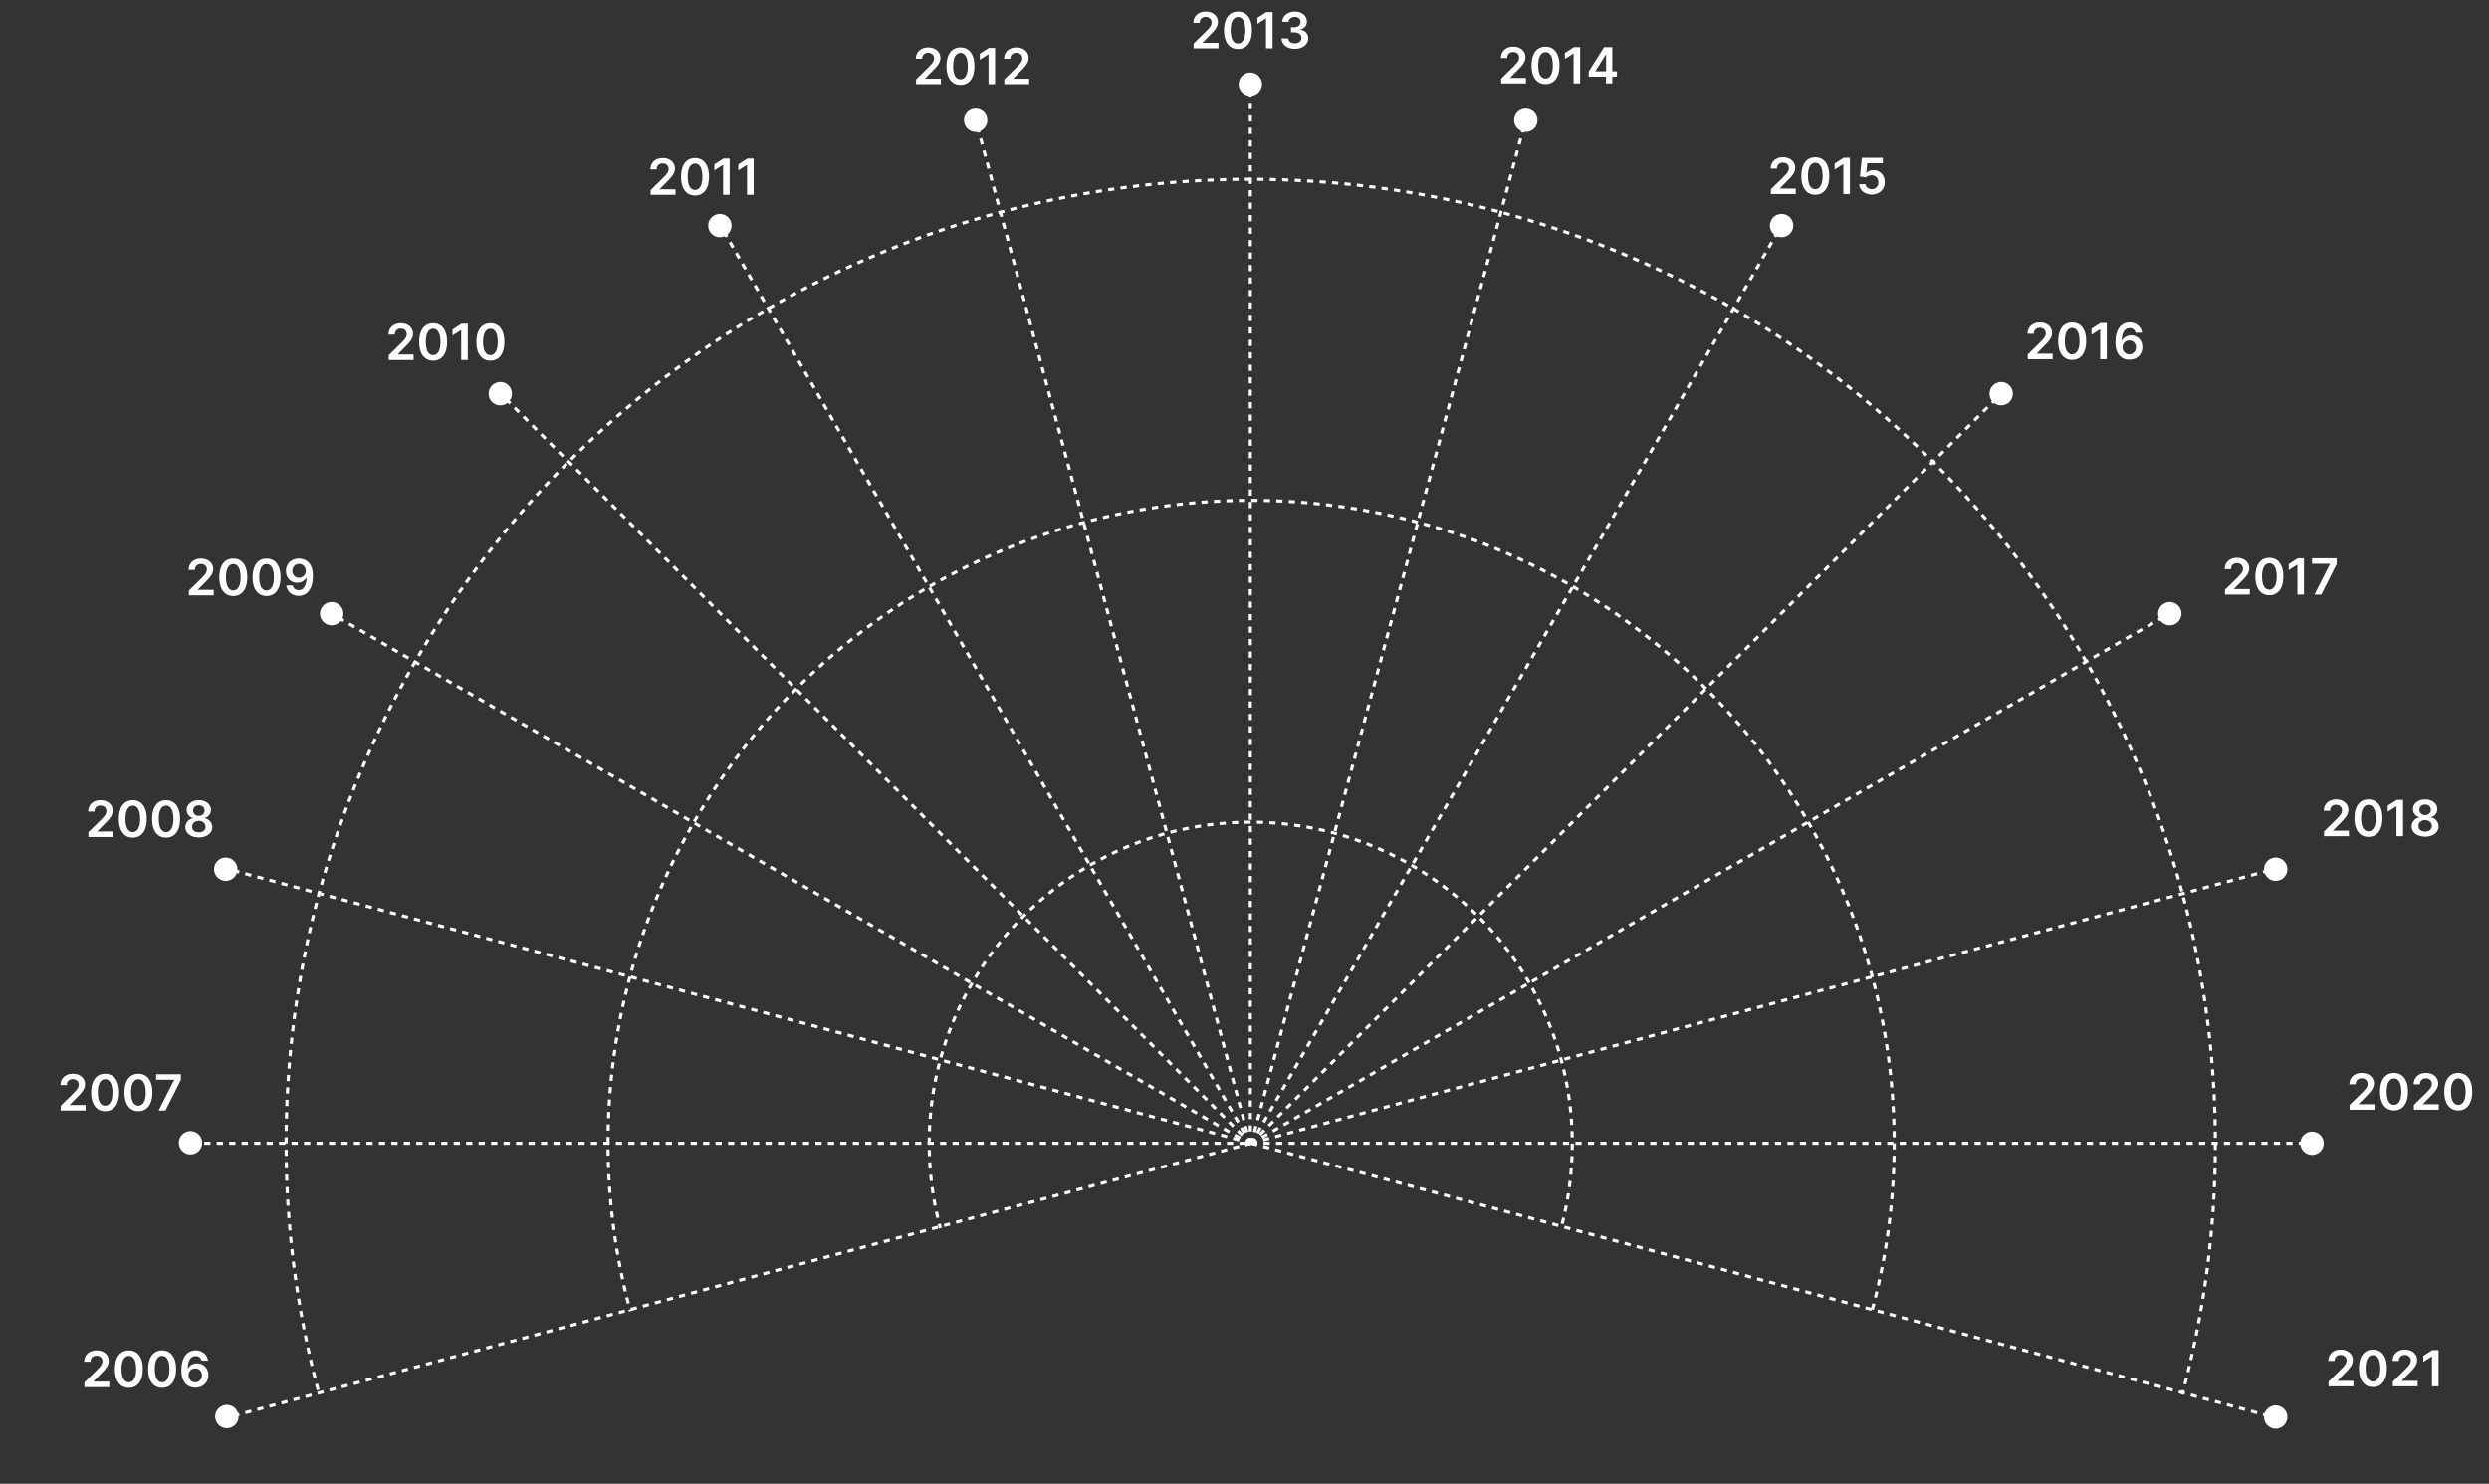 <svg width="3193" height="1904" viewBox="0 0 3193 1904" fill="none" xmlns="http://www.w3.org/2000/svg">
<rect x="0" y="0" width="3193" height="1904" fill="#333333" stroke="none"/>
<g clip-path="url(#clip0_175_908)">
<path d="M1604.79 1468.5L414 781" stroke="white" stroke-width="4" stroke-dasharray="8 8"/>
<path d="M1603.88 1468.15L1248 140" stroke="white" stroke-width="4" stroke-dasharray="8 8"/>
<path d="M1604.5 1467.79L917 277" stroke="white" stroke-width="4" stroke-dasharray="8 8"/>
<path d="M1605 1468L633 496" stroke="white" stroke-width="4" stroke-dasharray="8 8"/>
<path d="M1605.15 1466.88L277 1111" stroke="white" stroke-width="4" stroke-dasharray="8 8"/>
<path d="M1605.15 1467L277 1822.88" stroke="white" stroke-width="4" stroke-dasharray="8 8"/>
<path d="M1605 1467H2980" stroke="white" stroke-width="4" stroke-dasharray="8 8"/>
<path d="M230 1467H1605" stroke="white" stroke-width="4" stroke-dasharray="8 8"/>
<path d="M1605 1467.27L2577.27 495" stroke="white" stroke-width="4" stroke-dasharray="8 8"/>
<path d="M1605 1467.5L2795.78 780" stroke="white" stroke-width="4" stroke-dasharray="8 8"/>
<path d="M1605 1468.15L1960.88 140" stroke="white" stroke-width="4" stroke-dasharray="8 8"/>
<path d="M1605 1466.88L2933.15 1111" stroke="white" stroke-width="4" stroke-dasharray="8 8"/>
<path d="M1605 1467L2933.15 1822.88" stroke="white" stroke-width="4" stroke-dasharray="8 8"/>
<path d="M1605 1467.78L2292.5 277" stroke="white" stroke-width="4" stroke-dasharray="8 8"/>
<path d="M1604 1468V93" stroke="white" stroke-width="4" stroke-dasharray="8 8"/>
<circle cx="1604" cy="108" r="15" fill="white"/>
<circle cx="1957.37" cy="154.371" r="15" transform="rotate(15 1957.37 154.371)" fill="white"/>
<circle cx="2285.49" cy="289.49" r="15" transform="rotate(30 2285.49 289.49)" fill="white"/>
<circle cx="2567.21" cy="505.213" r="15" transform="rotate(45 2567.21 505.213)" fill="white"/>
<circle cx="2783.49" cy="787.49" r="15" transform="rotate(60 2783.49 787.49)" fill="white"/>
<circle cx="2919.37" cy="1115.37" r="15" transform="rotate(75 2919.37 1115.37)" fill="white"/>
<circle cx="2966" cy="1467" r="15" transform="rotate(90 2966 1467)" fill="white"/>
<circle cx="2919.37" cy="1818.37" r="15" transform="rotate(105 2919.37 1818.37)" fill="white"/>
<circle r="15" transform="matrix(-0.966 0.259 0.259 0.966 1251.63 154.371)" fill="white"/>
<circle r="15" transform="matrix(-0.866 0.5 0.5 0.866 923.51 289.49)" fill="white"/>
<circle r="15" transform="matrix(-0.707 0.707 0.707 0.707 641.787 505.213)" fill="white"/>
<circle r="15" transform="matrix(-0.5 0.866 0.866 0.5 425.51 787.49)" fill="white"/>
<circle r="15" transform="matrix(-0.259 0.966 0.966 0.259 289.628 1115.37)" fill="white"/>
<mask id="mask0_175_908" style="mask-type:alpha" maskUnits="userSpaceOnUse" x="275" y="41" width="2661" height="1785">
<path d="M277 1823L1605 1467L2933 1823L2903 252L1605 44L277 252V1823Z" fill="#C4C4C4" stroke="black" stroke-width="4"/>
</mask>
<g mask="url(#mask0_175_908)">
<circle cx="1604.5" cy="1467.5" r="1237.5" stroke="white" stroke-width="4" stroke-dasharray="8 8"/>
<circle cx="1605" cy="1467" r="825" stroke="white" stroke-width="4" stroke-dasharray="8 8"/>
<circle cx="1604.5" cy="1467.5" r="412.5" stroke="white" stroke-width="4" stroke-dasharray="8 8"/>
</g>
<circle r="15" transform="matrix(0 -1 -1 0 291 1817.74)" fill="white"/>
<circle r="15" transform="matrix(-0.259 -0.966 -0.966 0.259 244.371 1466.37)" fill="white"/>
<path d="M108.324 1780V1773.91L124.483 1758.07C126.028 1756.51 127.316 1755.12 128.347 1753.91C129.377 1752.7 130.15 1751.52 130.665 1750.39C131.18 1749.25 131.438 1748.04 131.438 1746.75C131.438 1745.28 131.104 1744.02 130.438 1742.98C129.771 1741.92 128.854 1741.1 127.688 1740.52C126.521 1739.95 125.195 1739.66 123.71 1739.66C122.18 1739.66 120.839 1739.98 119.688 1740.61C118.536 1741.23 117.642 1742.12 117.006 1743.27C116.384 1744.42 116.074 1745.8 116.074 1747.39H108.051C108.051 1744.43 108.725 1741.86 110.074 1739.68C111.422 1737.5 113.278 1735.81 115.642 1734.61C118.021 1733.42 120.748 1732.82 123.824 1732.82C126.945 1732.82 129.688 1733.4 132.051 1734.57C134.415 1735.73 136.248 1737.33 137.551 1739.36C138.869 1741.39 139.528 1743.71 139.528 1746.32C139.528 1748.06 139.195 1749.77 138.528 1751.45C137.862 1753.14 136.688 1755 135.006 1757.05C133.339 1759.09 130.998 1761.57 127.983 1764.48L119.96 1772.64V1772.95H140.233V1780H108.324ZM165.278 1780.89C161.536 1780.89 158.324 1779.94 155.642 1778.05C152.975 1776.14 150.922 1773.39 149.483 1769.8C148.059 1766.19 147.347 1761.85 147.347 1756.77C147.362 1751.7 148.081 1747.38 149.506 1743.82C150.945 1740.24 152.998 1737.52 155.665 1735.64C158.347 1733.76 161.551 1732.82 165.278 1732.82C169.006 1732.82 172.21 1733.76 174.892 1735.64C177.574 1737.52 179.627 1740.24 181.051 1743.82C182.491 1747.39 183.21 1751.71 183.21 1756.77C183.21 1761.86 182.491 1766.21 181.051 1769.82C179.627 1773.41 177.574 1776.15 174.892 1778.05C172.225 1779.94 169.021 1780.89 165.278 1780.89ZM165.278 1773.77C168.188 1773.77 170.483 1772.34 172.165 1769.48C173.862 1766.6 174.71 1762.36 174.71 1756.77C174.71 1753.08 174.324 1749.97 173.551 1747.45C172.778 1744.94 171.688 1743.05 170.278 1741.77C168.869 1740.48 167.203 1739.84 165.278 1739.84C162.384 1739.84 160.097 1741.28 158.415 1744.16C156.733 1747.02 155.884 1751.23 155.869 1756.77C155.854 1760.48 156.225 1763.61 156.983 1766.14C157.756 1768.67 158.847 1770.58 160.256 1771.86C161.665 1773.14 163.339 1773.77 165.278 1773.77ZM207.966 1780.89C204.223 1780.89 201.011 1779.94 198.33 1778.05C195.663 1776.14 193.61 1773.39 192.17 1769.8C190.746 1766.19 190.034 1761.85 190.034 1756.77C190.049 1751.7 190.769 1747.38 192.193 1743.82C193.633 1740.24 195.686 1737.52 198.352 1735.64C201.034 1733.76 204.239 1732.82 207.966 1732.82C211.693 1732.82 214.898 1733.76 217.58 1735.64C220.261 1737.52 222.314 1740.24 223.739 1743.82C225.178 1747.39 225.898 1751.71 225.898 1756.77C225.898 1761.86 225.178 1766.21 223.739 1769.82C222.314 1773.41 220.261 1776.15 217.58 1778.05C214.913 1779.94 211.708 1780.89 207.966 1780.89ZM207.966 1773.77C210.875 1773.77 213.17 1772.34 214.852 1769.48C216.549 1766.6 217.398 1762.36 217.398 1756.77C217.398 1753.08 217.011 1749.97 216.239 1747.45C215.466 1744.94 214.375 1743.05 212.966 1741.77C211.557 1740.48 209.89 1739.84 207.966 1739.84C205.072 1739.84 202.784 1741.28 201.102 1744.16C199.42 1747.02 198.572 1751.23 198.557 1756.77C198.542 1760.48 198.913 1763.61 199.67 1766.14C200.443 1768.67 201.534 1770.58 202.943 1771.86C204.352 1773.14 206.027 1773.77 207.966 1773.77ZM250.494 1780.64C248.267 1780.62 246.093 1780.23 243.972 1779.48C241.85 1778.7 239.941 1777.45 238.244 1775.73C236.547 1773.98 235.199 1771.67 234.199 1768.8C233.199 1765.9 232.706 1762.32 232.722 1758.05C232.722 1754.06 233.146 1750.51 233.994 1747.39C234.843 1744.27 236.062 1741.63 237.653 1739.48C239.244 1737.31 241.161 1735.66 243.403 1734.52C245.661 1733.39 248.184 1732.82 250.972 1732.82C253.896 1732.82 256.487 1733.39 258.744 1734.55C261.017 1735.7 262.85 1737.27 264.244 1739.27C265.638 1741.26 266.502 1743.5 266.835 1746H258.54C258.116 1744.21 257.244 1742.79 255.926 1741.73C254.623 1740.65 252.972 1740.11 250.972 1740.11C247.744 1740.11 245.259 1741.52 243.517 1744.32C241.79 1747.12 240.919 1750.97 240.903 1755.86H241.222C241.964 1754.53 242.926 1753.39 244.108 1752.43C245.29 1751.48 246.623 1750.74 248.108 1750.23C249.608 1749.7 251.191 1749.43 252.858 1749.43C255.585 1749.43 258.032 1750.08 260.199 1751.39C262.381 1752.69 264.108 1754.48 265.381 1756.77C266.653 1759.05 267.282 1761.65 267.267 1764.59C267.282 1767.65 266.585 1770.4 265.176 1772.84C263.767 1775.27 261.805 1777.17 259.29 1778.57C256.775 1779.96 253.843 1780.65 250.494 1780.64ZM250.449 1773.82C252.1 1773.82 253.578 1773.42 254.881 1772.61C256.184 1771.81 257.214 1770.73 257.972 1769.36C258.729 1768 259.1 1766.47 259.085 1764.77C259.1 1763.11 258.737 1761.6 257.994 1760.25C257.267 1758.9 256.259 1757.83 254.972 1757.05C253.684 1756.26 252.214 1755.86 250.562 1755.86C249.335 1755.86 248.191 1756.1 247.131 1756.57C246.07 1757.04 245.146 1757.69 244.358 1758.52C243.57 1759.34 242.949 1760.3 242.494 1761.39C242.055 1762.46 241.828 1763.61 241.812 1764.84C241.828 1766.46 242.206 1767.95 242.949 1769.32C243.691 1770.68 244.714 1771.77 246.017 1772.59C247.32 1773.41 248.797 1773.82 250.449 1773.82Z" fill="white"/>
<path d="M77.918 1425V1418.91L94.077 1403.07C95.622 1401.51 96.91 1400.12 97.94 1398.91C98.971 1397.7 99.743 1396.52 100.259 1395.39C100.774 1394.25 101.031 1393.04 101.031 1391.75C101.031 1390.28 100.698 1389.02 100.031 1387.98C99.365 1386.92 98.448 1386.1 97.281 1385.52C96.115 1384.95 94.789 1384.66 93.304 1384.66C91.774 1384.66 90.433 1384.98 89.281 1385.61C88.13 1386.23 87.236 1387.12 86.599 1388.27C85.978 1389.42 85.668 1390.8 85.668 1392.39H77.645C77.645 1389.43 78.319 1386.86 79.668 1384.68C81.016 1382.5 82.872 1380.81 85.236 1379.61C87.615 1378.42 90.342 1377.82 93.418 1377.82C96.539 1377.82 99.281 1378.4 101.645 1379.57C104.009 1380.73 105.842 1382.33 107.145 1384.36C108.463 1386.39 109.122 1388.71 109.122 1391.32C109.122 1393.06 108.789 1394.77 108.122 1396.45C107.455 1398.14 106.281 1400 104.599 1402.05C102.933 1404.09 100.592 1406.57 97.577 1409.48L89.554 1417.64V1417.95H109.827V1425H77.918ZM134.872 1425.89C131.13 1425.89 127.918 1424.94 125.236 1423.05C122.569 1421.14 120.516 1418.39 119.077 1414.8C117.652 1411.19 116.94 1406.85 116.94 1401.77C116.955 1396.7 117.675 1392.38 119.099 1388.82C120.539 1385.24 122.592 1382.52 125.259 1380.64C127.94 1378.76 131.145 1377.82 134.872 1377.82C138.599 1377.82 141.804 1378.76 144.486 1380.64C147.168 1382.52 149.221 1385.24 150.645 1388.82C152.084 1392.39 152.804 1396.71 152.804 1401.77C152.804 1406.86 152.084 1411.21 150.645 1414.82C149.221 1418.41 147.168 1421.15 144.486 1423.05C141.819 1424.94 138.615 1425.89 134.872 1425.89ZM134.872 1418.77C137.781 1418.77 140.077 1417.34 141.759 1414.48C143.455 1411.6 144.304 1407.36 144.304 1401.77C144.304 1398.08 143.918 1394.97 143.145 1392.45C142.372 1389.94 141.281 1388.05 139.872 1386.77C138.463 1385.48 136.796 1384.84 134.872 1384.84C131.978 1384.84 129.69 1386.28 128.009 1389.16C126.327 1392.02 125.478 1396.23 125.463 1401.77C125.448 1405.48 125.819 1408.61 126.577 1411.14C127.349 1413.67 128.44 1415.58 129.849 1416.86C131.259 1418.14 132.933 1418.77 134.872 1418.77ZM177.56 1425.89C173.817 1425.89 170.605 1424.94 167.923 1423.05C165.257 1421.14 163.204 1418.39 161.764 1414.8C160.34 1411.19 159.628 1406.85 159.628 1401.77C159.643 1396.7 160.363 1392.38 161.787 1388.82C163.226 1385.24 165.279 1382.52 167.946 1380.64C170.628 1378.76 173.832 1377.82 177.56 1377.82C181.287 1377.82 184.491 1378.76 187.173 1380.64C189.855 1382.52 191.908 1385.24 193.332 1388.82C194.772 1392.39 195.491 1396.71 195.491 1401.77C195.491 1406.86 194.772 1411.21 193.332 1414.82C191.908 1418.41 189.855 1421.15 187.173 1423.05C184.507 1424.94 181.302 1425.89 177.56 1425.89ZM177.56 1418.77C180.469 1418.77 182.764 1417.34 184.446 1414.48C186.143 1411.6 186.991 1407.36 186.991 1401.77C186.991 1398.08 186.605 1394.97 185.832 1392.45C185.06 1389.94 183.969 1388.05 182.56 1386.77C181.151 1385.48 179.484 1384.84 177.56 1384.84C174.666 1384.84 172.378 1386.28 170.696 1389.16C169.014 1392.02 168.166 1396.23 168.151 1401.77C168.135 1405.48 168.507 1408.61 169.264 1411.14C170.037 1413.67 171.128 1415.58 172.537 1416.86C173.946 1418.14 175.62 1418.77 177.56 1418.77ZM203.497 1425L223.293 1385.82V1385.5H200.315V1378.45H232.02V1385.66L212.247 1425H203.497Z" fill="white"/>
<path d="M113.418 1074V1067.91L129.577 1052.07C131.122 1050.51 132.41 1049.12 133.44 1047.91C134.471 1046.7 135.243 1045.52 135.759 1044.39C136.274 1043.25 136.531 1042.04 136.531 1040.75C136.531 1039.28 136.198 1038.02 135.531 1036.98C134.865 1035.92 133.948 1035.1 132.781 1034.52C131.615 1033.95 130.289 1033.66 128.804 1033.66C127.274 1033.66 125.933 1033.98 124.781 1034.61C123.63 1035.23 122.736 1036.12 122.099 1037.27C121.478 1038.42 121.168 1039.8 121.168 1041.39H113.145C113.145 1038.43 113.819 1035.86 115.168 1033.68C116.516 1031.5 118.372 1029.81 120.736 1028.61C123.115 1027.42 125.842 1026.82 128.918 1026.82C132.039 1026.82 134.781 1027.4 137.145 1028.57C139.509 1029.73 141.342 1031.33 142.645 1033.36C143.963 1035.39 144.622 1037.71 144.622 1040.32C144.622 1042.06 144.289 1043.77 143.622 1045.45C142.955 1047.14 141.781 1049 140.099 1051.05C138.433 1053.09 136.092 1055.57 133.077 1058.48L125.054 1066.64V1066.95H145.327V1074H113.418ZM170.372 1074.89C166.63 1074.89 163.418 1073.94 160.736 1072.05C158.069 1070.14 156.016 1067.39 154.577 1063.8C153.152 1060.19 152.44 1055.85 152.44 1050.77C152.455 1045.7 153.175 1041.38 154.599 1037.82C156.039 1034.24 158.092 1031.52 160.759 1029.64C163.44 1027.76 166.645 1026.82 170.372 1026.82C174.099 1026.82 177.304 1027.76 179.986 1029.64C182.668 1031.52 184.721 1034.24 186.145 1037.82C187.584 1041.39 188.304 1045.71 188.304 1050.77C188.304 1055.86 187.584 1060.21 186.145 1063.82C184.721 1067.41 182.668 1070.15 179.986 1072.05C177.319 1073.94 174.115 1074.89 170.372 1074.89ZM170.372 1067.77C173.281 1067.77 175.577 1066.34 177.259 1063.48C178.955 1060.6 179.804 1056.36 179.804 1050.77C179.804 1047.08 179.418 1043.97 178.645 1041.45C177.872 1038.94 176.781 1037.05 175.372 1035.77C173.963 1034.48 172.296 1033.84 170.372 1033.84C167.478 1033.84 165.19 1035.28 163.509 1038.16C161.827 1041.02 160.978 1045.23 160.963 1050.77C160.948 1054.48 161.319 1057.61 162.077 1060.14C162.849 1062.67 163.94 1064.58 165.349 1065.86C166.759 1067.14 168.433 1067.77 170.372 1067.77ZM213.06 1074.89C209.317 1074.89 206.105 1073.94 203.423 1072.05C200.757 1070.14 198.704 1067.39 197.264 1063.8C195.84 1060.19 195.128 1055.85 195.128 1050.77C195.143 1045.7 195.863 1041.38 197.287 1037.82C198.726 1034.24 200.779 1031.52 203.446 1029.64C206.128 1027.76 209.332 1026.82 213.06 1026.82C216.787 1026.82 219.991 1027.76 222.673 1029.64C225.355 1031.52 227.408 1034.24 228.832 1037.82C230.272 1041.39 230.991 1045.71 230.991 1050.77C230.991 1055.86 230.272 1060.21 228.832 1063.82C227.408 1067.41 225.355 1070.15 222.673 1072.05C220.007 1073.94 216.802 1074.89 213.06 1074.89ZM213.06 1067.77C215.969 1067.77 218.264 1066.34 219.946 1063.48C221.643 1060.6 222.491 1056.36 222.491 1050.77C222.491 1047.08 222.105 1043.97 221.332 1041.45C220.56 1038.94 219.469 1037.05 218.06 1035.77C216.651 1034.48 214.984 1033.84 213.06 1033.84C210.166 1033.84 207.878 1035.28 206.196 1038.16C204.514 1041.02 203.666 1045.23 203.651 1050.77C203.635 1054.48 204.007 1057.61 204.764 1060.14C205.537 1062.67 206.628 1064.58 208.037 1065.86C209.446 1067.14 211.12 1067.77 213.06 1067.77ZM255.088 1074.64C251.709 1074.64 248.709 1074.07 246.088 1072.93C243.482 1071.8 241.437 1070.24 239.952 1068.27C238.482 1066.29 237.755 1064.04 237.77 1061.52C237.755 1059.57 238.179 1057.77 239.043 1056.14C239.906 1054.5 241.073 1053.14 242.543 1052.05C244.027 1050.94 245.679 1050.23 247.497 1049.93V1049.61C245.103 1049.08 243.164 1047.86 241.679 1045.95C240.209 1044.03 239.482 1041.81 239.497 1039.3C239.482 1036.9 240.149 1034.77 241.497 1032.89C242.846 1031.01 244.694 1029.53 247.043 1028.45C249.391 1027.36 252.073 1026.82 255.088 1026.82C258.073 1026.82 260.732 1027.36 263.065 1028.45C265.414 1029.53 267.262 1031.01 268.611 1032.89C269.974 1034.77 270.656 1036.9 270.656 1039.3C270.656 1041.81 269.906 1044.03 268.406 1045.95C266.921 1047.86 265.005 1049.08 262.656 1049.61V1049.93C264.474 1050.23 266.111 1050.94 267.565 1052.05C269.035 1053.14 270.202 1054.5 271.065 1056.14C271.944 1057.77 272.384 1059.57 272.384 1061.52C272.384 1064.04 271.641 1066.29 270.156 1068.27C268.671 1070.24 266.626 1071.8 264.02 1072.93C261.429 1074.07 258.452 1074.64 255.088 1074.64ZM255.088 1068.14C256.83 1068.14 258.346 1067.84 259.634 1067.25C260.921 1066.64 261.921 1065.8 262.634 1064.7C263.346 1063.61 263.709 1062.36 263.724 1060.93C263.709 1059.45 263.323 1058.14 262.565 1057C261.823 1055.85 260.8 1054.95 259.497 1054.3C258.209 1053.64 256.74 1053.32 255.088 1053.32C253.421 1053.32 251.937 1053.64 250.634 1054.3C249.33 1054.95 248.3 1055.85 247.543 1057C246.8 1058.14 246.437 1059.45 246.452 1060.93C246.437 1062.36 246.785 1063.61 247.497 1064.7C248.209 1065.78 249.209 1066.62 250.497 1067.23C251.8 1067.83 253.33 1068.14 255.088 1068.14ZM255.088 1046.93C256.512 1046.93 257.77 1046.64 258.861 1046.07C259.967 1045.49 260.838 1044.69 261.474 1043.66C262.111 1042.63 262.437 1041.44 262.452 1040.09C262.437 1038.76 262.118 1037.59 261.497 1036.59C260.876 1035.58 260.012 1034.8 258.906 1034.25C257.8 1033.69 256.527 1033.41 255.088 1033.41C253.618 1033.41 252.323 1033.69 251.202 1034.25C250.096 1034.8 249.232 1035.58 248.611 1036.59C248.005 1037.59 247.709 1038.76 247.724 1040.09C247.709 1041.44 248.012 1042.63 248.634 1043.66C249.27 1044.67 250.141 1045.48 251.247 1046.07C252.368 1046.64 253.649 1046.93 255.088 1046.93Z" fill="white"/>
<path d="M242.324 764V757.909L258.483 742.068C260.028 740.508 261.316 739.121 262.347 737.909C263.377 736.697 264.15 735.523 264.665 734.386C265.18 733.25 265.438 732.038 265.438 730.75C265.438 729.28 265.104 728.023 264.438 726.977C263.771 725.917 262.854 725.098 261.688 724.523C260.521 723.947 259.195 723.659 257.71 723.659C256.18 723.659 254.839 723.977 253.688 724.614C252.536 725.235 251.642 726.121 251.006 727.273C250.384 728.424 250.074 729.795 250.074 731.386H242.051C242.051 728.432 242.725 725.864 244.074 723.682C245.422 721.5 247.278 719.811 249.642 718.614C252.021 717.417 254.748 716.818 257.824 716.818C260.945 716.818 263.688 717.402 266.051 718.568C268.415 719.735 270.248 721.333 271.551 723.364C272.869 725.394 273.528 727.712 273.528 730.318C273.528 732.061 273.195 733.773 272.528 735.455C271.862 737.136 270.688 739 269.006 741.045C267.339 743.091 264.998 745.568 261.983 748.477L253.96 756.636V756.955H274.233V764H242.324ZM299.278 764.886C295.536 764.886 292.324 763.939 289.642 762.045C286.975 760.136 284.922 757.386 283.483 753.795C282.059 750.189 281.347 745.848 281.347 740.773C281.362 735.697 282.081 731.379 283.506 727.818C284.945 724.242 286.998 721.515 289.665 719.636C292.347 717.758 295.551 716.818 299.278 716.818C303.006 716.818 306.21 717.758 308.892 719.636C311.574 721.515 313.627 724.242 315.051 727.818C316.491 731.394 317.21 735.712 317.21 740.773C317.21 745.864 316.491 750.212 315.051 753.818C313.627 757.409 311.574 760.152 308.892 762.045C306.225 763.939 303.021 764.886 299.278 764.886ZM299.278 757.773C302.188 757.773 304.483 756.341 306.165 753.477C307.862 750.598 308.71 746.364 308.71 740.773C308.71 737.076 308.324 733.97 307.551 731.455C306.778 728.939 305.688 727.045 304.278 725.773C302.869 724.485 301.203 723.841 299.278 723.841C296.384 723.841 294.097 725.28 292.415 728.159C290.733 731.023 289.884 735.227 289.869 740.773C289.854 744.485 290.225 747.606 290.983 750.136C291.756 752.667 292.847 754.576 294.256 755.864C295.665 757.136 297.339 757.773 299.278 757.773ZM341.966 764.886C338.223 764.886 335.011 763.939 332.33 762.045C329.663 760.136 327.61 757.386 326.17 753.795C324.746 750.189 324.034 745.848 324.034 740.773C324.049 735.697 324.769 731.379 326.193 727.818C327.633 724.242 329.686 721.515 332.352 719.636C335.034 717.758 338.239 716.818 341.966 716.818C345.693 716.818 348.898 717.758 351.58 719.636C354.261 721.515 356.314 724.242 357.739 727.818C359.178 731.394 359.898 735.712 359.898 740.773C359.898 745.864 359.178 750.212 357.739 753.818C356.314 757.409 354.261 760.152 351.58 762.045C348.913 763.939 345.708 764.886 341.966 764.886ZM341.966 757.773C344.875 757.773 347.17 756.341 348.852 753.477C350.549 750.598 351.398 746.364 351.398 740.773C351.398 737.076 351.011 733.97 350.239 731.455C349.466 728.939 348.375 727.045 346.966 725.773C345.557 724.485 343.89 723.841 341.966 723.841C339.072 723.841 336.784 725.28 335.102 728.159C333.42 731.023 332.572 735.227 332.557 740.773C332.542 744.485 332.913 747.606 333.67 750.136C334.443 752.667 335.534 754.576 336.943 755.864C338.352 757.136 340.027 757.773 341.966 757.773ZM383.608 716.818C385.835 716.833 388.002 717.227 390.108 718C392.229 718.758 394.138 720 395.835 721.727C397.532 723.439 398.881 725.735 399.881 728.614C400.881 731.492 401.381 735.053 401.381 739.295C401.396 743.295 400.972 746.871 400.108 750.023C399.259 753.159 398.04 755.811 396.449 757.977C394.858 760.144 392.941 761.795 390.699 762.932C388.456 764.068 385.934 764.636 383.131 764.636C380.191 764.636 377.585 764.061 375.312 762.909C373.055 761.758 371.229 760.182 369.835 758.182C368.441 756.182 367.585 753.894 367.267 751.318H375.562C375.987 753.167 376.85 754.636 378.153 755.727C379.472 756.803 381.131 757.341 383.131 757.341C386.358 757.341 388.843 755.939 390.585 753.136C392.328 750.333 393.199 746.439 393.199 741.455H392.881C392.138 742.788 391.176 743.939 389.994 744.909C388.813 745.864 387.472 746.598 385.972 747.114C384.487 747.629 382.911 747.886 381.244 747.886C378.517 747.886 376.063 747.235 373.881 745.932C371.714 744.629 369.994 742.841 368.722 740.568C367.464 738.295 366.828 735.697 366.812 732.773C366.812 729.742 367.509 727.023 368.903 724.614C370.313 722.189 372.275 720.28 374.79 718.886C377.305 717.477 380.244 716.788 383.608 716.818ZM383.631 723.636C381.994 723.636 380.517 724.038 379.199 724.841C377.896 725.629 376.866 726.705 376.108 728.068C375.366 729.417 374.994 730.924 374.994 732.591C375.009 734.242 375.381 735.742 376.108 737.091C376.85 738.439 377.858 739.508 379.131 740.295C380.419 741.083 381.888 741.477 383.54 741.477C384.767 741.477 385.911 741.242 386.972 740.773C388.032 740.303 388.956 739.652 389.744 738.818C390.547 737.97 391.169 737.008 391.608 735.932C392.063 734.856 392.282 733.72 392.267 732.523C392.267 730.932 391.888 729.462 391.131 728.114C390.388 726.765 389.366 725.682 388.062 724.864C386.775 724.045 385.297 723.636 383.631 723.636Z" fill="white"/>
<path d="M498.699 462V455.909L514.858 440.068C516.403 438.508 517.691 437.121 518.722 435.909C519.752 434.697 520.525 433.523 521.04 432.386C521.555 431.25 521.812 430.038 521.812 428.75C521.812 427.28 521.479 426.023 520.812 424.977C520.146 423.917 519.229 423.098 518.062 422.523C516.896 421.947 515.57 421.659 514.085 421.659C512.555 421.659 511.214 421.977 510.062 422.614C508.911 423.235 508.017 424.121 507.381 425.273C506.759 426.424 506.449 427.795 506.449 429.386H498.426C498.426 426.432 499.1 423.864 500.449 421.682C501.797 419.5 503.653 417.811 506.017 416.614C508.396 415.417 511.123 414.818 514.199 414.818C517.32 414.818 520.063 415.402 522.426 416.568C524.79 417.735 526.623 419.333 527.926 421.364C529.244 423.394 529.903 425.712 529.903 428.318C529.903 430.061 529.57 431.773 528.903 433.455C528.237 435.136 527.063 437 525.381 439.045C523.714 441.091 521.373 443.568 518.358 446.477L510.335 454.636V454.955H530.608V462H498.699ZM555.653 462.886C551.911 462.886 548.699 461.939 546.017 460.045C543.35 458.136 541.297 455.386 539.858 451.795C538.434 448.189 537.722 443.848 537.722 438.773C537.737 433.697 538.456 429.379 539.881 425.818C541.32 422.242 543.373 419.515 546.04 417.636C548.722 415.758 551.926 414.818 555.653 414.818C559.381 414.818 562.585 415.758 565.267 417.636C567.949 419.515 570.002 422.242 571.426 425.818C572.866 429.394 573.585 433.712 573.585 438.773C573.585 443.864 572.866 448.212 571.426 451.818C570.002 455.409 567.949 458.152 565.267 460.045C562.6 461.939 559.396 462.886 555.653 462.886ZM555.653 455.773C558.563 455.773 560.858 454.341 562.54 451.477C564.237 448.598 565.085 444.364 565.085 438.773C565.085 435.076 564.699 431.97 563.926 429.455C563.153 426.939 562.063 425.045 560.653 423.773C559.244 422.485 557.578 421.841 555.653 421.841C552.759 421.841 550.472 423.28 548.79 426.159C547.108 429.023 546.259 433.227 546.244 438.773C546.229 442.485 546.6 445.606 547.358 448.136C548.131 450.667 549.222 452.576 550.631 453.864C552.04 455.136 553.714 455.773 555.653 455.773ZM600.068 415.455V462H591.636V423.659H591.364L580.477 430.614V422.886L592.045 415.455H600.068ZM629.091 462.886C625.348 462.886 622.136 461.939 619.455 460.045C616.788 458.136 614.735 455.386 613.295 451.795C611.871 448.189 611.159 443.848 611.159 438.773C611.174 433.697 611.894 429.379 613.318 425.818C614.758 422.242 616.811 419.515 619.477 417.636C622.159 415.758 625.364 414.818 629.091 414.818C632.818 414.818 636.023 415.758 638.705 417.636C641.386 419.515 643.439 422.242 644.864 425.818C646.303 429.394 647.023 433.712 647.023 438.773C647.023 443.864 646.303 448.212 644.864 451.818C643.439 455.409 641.386 458.152 638.705 460.045C636.038 461.939 632.833 462.886 629.091 462.886ZM629.091 455.773C632 455.773 634.295 454.341 635.977 451.477C637.674 448.598 638.523 444.364 638.523 438.773C638.523 435.076 638.136 431.97 637.364 429.455C636.591 426.939 635.5 425.045 634.091 423.773C632.682 422.485 631.015 421.841 629.091 421.841C626.197 421.841 623.909 423.28 622.227 426.159C620.545 429.023 619.697 433.227 619.682 438.773C619.667 442.485 620.038 445.606 620.795 448.136C621.568 450.667 622.659 452.576 624.068 453.864C625.477 455.136 627.152 455.773 629.091 455.773Z" fill="white"/>
<path d="M834.668 250V243.909L850.827 228.068C852.372 226.508 853.66 225.121 854.69 223.909C855.721 222.697 856.493 221.523 857.009 220.386C857.524 219.25 857.781 218.038 857.781 216.75C857.781 215.28 857.448 214.023 856.781 212.977C856.115 211.917 855.198 211.098 854.031 210.523C852.865 209.947 851.539 209.659 850.054 209.659C848.524 209.659 847.183 209.977 846.031 210.614C844.88 211.235 843.986 212.121 843.349 213.273C842.728 214.424 842.418 215.795 842.418 217.386H834.395C834.395 214.432 835.069 211.864 836.418 209.682C837.766 207.5 839.622 205.811 841.986 204.614C844.365 203.417 847.092 202.818 850.168 202.818C853.289 202.818 856.031 203.402 858.395 204.568C860.759 205.735 862.592 207.333 863.895 209.364C865.213 211.394 865.872 213.712 865.872 216.318C865.872 218.061 865.539 219.773 864.872 221.455C864.205 223.136 863.031 225 861.349 227.045C859.683 229.091 857.342 231.568 854.327 234.477L846.304 242.636V242.955H866.577V250H834.668ZM891.622 250.886C887.88 250.886 884.668 249.939 881.986 248.045C879.319 246.136 877.266 243.386 875.827 239.795C874.402 236.189 873.69 231.848 873.69 226.773C873.705 221.697 874.425 217.379 875.849 213.818C877.289 210.242 879.342 207.515 882.009 205.636C884.69 203.758 887.895 202.818 891.622 202.818C895.349 202.818 898.554 203.758 901.236 205.636C903.918 207.515 905.971 210.242 907.395 213.818C908.834 217.394 909.554 221.712 909.554 226.773C909.554 231.864 908.834 236.212 907.395 239.818C905.971 243.409 903.918 246.152 901.236 248.045C898.569 249.939 895.365 250.886 891.622 250.886ZM891.622 243.773C894.531 243.773 896.827 242.341 898.509 239.477C900.205 236.598 901.054 232.364 901.054 226.773C901.054 223.076 900.668 219.97 899.895 217.455C899.122 214.939 898.031 213.045 896.622 211.773C895.213 210.485 893.546 209.841 891.622 209.841C888.728 209.841 886.44 211.28 884.759 214.159C883.077 217.023 882.228 221.227 882.213 226.773C882.198 230.485 882.569 233.606 883.327 236.136C884.099 238.667 885.19 240.576 886.599 241.864C888.009 243.136 889.683 243.773 891.622 243.773ZM936.037 203.455V250H927.605V211.659H927.332L916.446 218.614V210.886L928.014 203.455H936.037ZM966.787 203.455V250H958.355V211.659H958.082L947.196 218.614V210.886L958.764 203.455H966.787Z" fill="white"/>
<path d="M1175.17 108V101.909L1191.33 86.068C1192.87 84.508 1194.16 83.121 1195.19 81.909C1196.22 80.697 1196.99 79.523 1197.51 78.386C1198.02 77.25 1198.28 76.038 1198.28 74.75C1198.28 73.28 1197.95 72.023 1197.28 70.977C1196.61 69.917 1195.7 69.099 1194.53 68.523C1193.36 67.947 1192.04 67.659 1190.55 67.659C1189.02 67.659 1187.68 67.977 1186.53 68.614C1185.38 69.235 1184.49 70.121 1183.85 71.273C1183.23 72.424 1182.92 73.796 1182.92 75.386H1174.89C1174.89 72.432 1175.57 69.864 1176.92 67.682C1178.27 65.5 1180.12 63.811 1182.49 62.614C1184.86 61.417 1187.59 60.818 1190.67 60.818C1193.79 60.818 1196.53 61.401 1198.89 62.568C1201.26 63.735 1203.09 65.333 1204.39 67.364C1205.71 69.394 1206.37 71.712 1206.37 74.318C1206.37 76.061 1206.04 77.773 1205.37 79.454C1204.71 81.136 1203.53 83 1201.85 85.046C1200.18 87.091 1197.84 89.568 1194.83 92.477L1186.8 100.636V100.955H1207.08V108H1175.17ZM1232.12 108.886C1228.38 108.886 1225.17 107.939 1222.49 106.045C1219.82 104.136 1217.77 101.386 1216.33 97.796C1214.9 94.189 1214.19 89.849 1214.19 84.773C1214.21 79.697 1214.93 75.379 1216.35 71.818C1217.79 68.242 1219.84 65.515 1222.51 63.636C1225.19 61.758 1228.39 60.818 1232.12 60.818C1235.85 60.818 1239.05 61.758 1241.74 63.636C1244.42 65.515 1246.47 68.242 1247.89 71.818C1249.33 75.394 1250.05 79.712 1250.05 84.773C1250.05 89.864 1249.33 94.212 1247.89 97.818C1246.47 101.409 1244.42 104.152 1241.74 106.045C1239.07 107.939 1235.86 108.886 1232.12 108.886ZM1232.12 101.773C1235.03 101.773 1237.33 100.341 1239.01 97.477C1240.71 94.599 1241.55 90.364 1241.55 84.773C1241.55 81.076 1241.17 77.97 1240.39 75.454C1239.62 72.939 1238.53 71.046 1237.12 69.773C1235.71 68.485 1234.05 67.841 1232.12 67.841C1229.23 67.841 1226.94 69.28 1225.26 72.159C1223.58 75.023 1222.73 79.227 1222.71 84.773C1222.7 88.485 1223.07 91.606 1223.83 94.136C1224.6 96.667 1225.69 98.576 1227.1 99.864C1228.51 101.136 1230.18 101.773 1232.12 101.773ZM1276.54 61.455V108H1268.11V69.659H1267.83L1256.95 76.614V68.886L1268.51 61.455H1276.54ZM1288.36 108V101.909L1304.51 86.068C1306.06 84.508 1307.35 83.121 1308.38 81.909C1309.41 80.697 1310.18 79.523 1310.7 78.386C1311.21 77.25 1311.47 76.038 1311.47 74.75C1311.47 73.28 1311.14 72.023 1310.47 70.977C1309.8 69.917 1308.89 69.099 1307.72 68.523C1306.55 67.947 1305.23 67.659 1303.74 67.659C1302.21 67.659 1300.87 67.977 1299.72 68.614C1298.57 69.235 1297.67 70.121 1297.04 71.273C1296.42 72.424 1296.11 73.796 1296.11 75.386H1288.08C1288.08 72.432 1288.76 69.864 1290.11 67.682C1291.45 65.5 1293.31 63.811 1295.67 62.614C1298.05 61.417 1300.78 60.818 1303.86 60.818C1306.98 60.818 1309.72 61.401 1312.08 62.568C1314.45 63.735 1316.28 65.333 1317.58 67.364C1318.9 69.394 1319.56 71.712 1319.56 74.318C1319.56 76.061 1319.23 77.773 1318.56 79.454C1317.89 81.136 1316.72 83 1315.04 85.046C1313.37 87.091 1311.03 89.568 1308.01 92.477L1299.99 100.636V100.955H1320.26V108H1288.36Z" fill="white"/>
<path d="M1531.2 62V55.909L1547.36 40.068C1548.9 38.508 1550.19 37.121 1551.22 35.909C1552.25 34.697 1553.02 33.523 1553.54 32.386C1554.05 31.25 1554.31 30.038 1554.31 28.75C1554.31 27.28 1553.98 26.023 1553.31 24.977C1552.65 23.917 1551.73 23.099 1550.56 22.523C1549.4 21.947 1548.07 21.659 1546.59 21.659C1545.05 21.659 1543.71 21.977 1542.56 22.614C1541.41 23.235 1540.52 24.121 1539.88 25.273C1539.26 26.424 1538.95 27.796 1538.95 29.386H1530.93C1530.93 26.432 1531.6 23.864 1532.95 21.682C1534.3 19.5 1536.15 17.811 1538.52 16.614C1540.9 15.417 1543.62 14.818 1546.7 14.818C1549.82 14.818 1552.56 15.402 1554.93 16.568C1557.29 17.735 1559.12 19.333 1560.43 21.364C1561.74 23.394 1562.4 25.712 1562.4 28.318C1562.4 30.061 1562.07 31.773 1561.4 33.455C1560.74 35.136 1559.56 37 1557.88 39.045C1556.21 41.091 1553.87 43.568 1550.86 46.477L1542.84 54.636V54.955H1563.11V62H1531.2ZM1588.15 62.886C1584.41 62.886 1581.2 61.939 1578.52 60.045C1575.85 58.136 1573.8 55.386 1572.36 51.795C1570.93 48.189 1570.22 43.849 1570.22 38.773C1570.24 33.697 1570.96 29.379 1572.38 25.818C1573.82 22.242 1575.87 19.515 1578.54 17.636C1581.22 15.758 1584.43 14.818 1588.15 14.818C1591.88 14.818 1595.09 15.758 1597.77 17.636C1600.45 19.515 1602.5 22.242 1603.93 25.818C1605.37 29.394 1606.09 33.712 1606.09 38.773C1606.09 43.864 1605.37 48.212 1603.93 51.818C1602.5 55.409 1600.45 58.151 1597.77 60.045C1595.1 61.939 1591.9 62.886 1588.15 62.886ZM1588.15 55.773C1591.06 55.773 1593.36 54.341 1595.04 51.477C1596.74 48.599 1597.59 44.364 1597.59 38.773C1597.59 35.076 1597.2 31.97 1596.43 29.454C1595.65 26.939 1594.56 25.046 1593.15 23.773C1591.74 22.485 1590.08 21.841 1588.15 21.841C1585.26 21.841 1582.97 23.28 1581.29 26.159C1579.61 29.023 1578.76 33.227 1578.74 38.773C1578.73 42.485 1579.1 45.606 1579.86 48.136C1580.63 50.667 1581.72 52.576 1583.13 53.864C1584.54 55.136 1586.21 55.773 1588.15 55.773ZM1632.57 15.454V62H1624.14V23.659H1623.86L1612.98 30.614V22.886L1624.55 15.454H1632.57ZM1661.09 62.636C1657.82 62.636 1654.91 62.076 1652.36 60.955C1649.83 59.833 1647.83 58.273 1646.36 56.273C1644.89 54.273 1644.11 51.962 1644.02 49.341H1652.57C1652.64 50.599 1653.06 51.697 1653.82 52.636C1654.58 53.561 1655.58 54.28 1656.84 54.795C1658.1 55.311 1659.51 55.568 1661.07 55.568C1662.73 55.568 1664.21 55.28 1665.5 54.705C1666.79 54.114 1667.8 53.295 1668.52 52.25C1669.25 51.205 1669.61 50 1669.59 48.636C1669.61 47.227 1669.24 45.985 1668.5 44.909C1667.76 43.833 1666.68 42.992 1665.27 42.386C1663.88 41.78 1662.2 41.477 1660.23 41.477H1656.11V34.977H1660.23C1661.85 34.977 1663.27 34.697 1664.48 34.136C1665.7 33.576 1666.67 32.788 1667.36 31.773C1668.06 30.742 1668.4 29.553 1668.39 28.204C1668.4 26.886 1668.11 25.742 1667.5 24.773C1666.91 23.788 1666.07 23.023 1664.98 22.477C1663.9 21.932 1662.64 21.659 1661.18 21.659C1659.76 21.659 1658.44 21.917 1657.23 22.432C1656.02 22.947 1655.04 23.682 1654.3 24.636C1653.55 25.576 1653.16 26.697 1653.11 28H1645C1645.06 25.394 1645.81 23.106 1647.25 21.136C1648.7 19.151 1650.64 17.606 1653.07 16.5C1655.49 15.379 1658.21 14.818 1661.23 14.818C1664.33 14.818 1667.03 15.402 1669.32 16.568C1671.62 17.72 1673.4 19.273 1674.66 21.227C1675.92 23.182 1676.55 25.341 1676.55 27.704C1676.56 30.326 1675.79 32.523 1674.23 34.295C1672.68 36.068 1670.65 37.227 1668.14 37.773V38.136C1671.41 38.591 1673.92 39.803 1675.66 41.773C1677.42 43.727 1678.29 46.159 1678.27 49.068C1678.27 51.674 1677.53 54.008 1676.05 56.068C1674.58 58.114 1672.55 59.72 1669.95 60.886C1667.38 62.053 1664.42 62.636 1661.09 62.636Z" fill="white"/>
<path d="M2987.17 1779V1772.91L3003.33 1757.07C3004.87 1755.51 3006.16 1754.12 3007.19 1752.91C3008.22 1751.7 3008.99 1750.52 3009.51 1749.39C3010.02 1748.25 3010.28 1747.04 3010.28 1745.75C3010.28 1744.28 3009.95 1743.02 3009.28 1741.98C3008.61 1740.92 3007.7 1740.1 3006.53 1739.52C3005.36 1738.95 3004.04 1738.66 3002.55 1738.66C3001.02 1738.66 2999.68 1738.98 2998.53 1739.61C2997.38 1740.23 2996.49 1741.12 2995.85 1742.27C2995.23 1743.42 2994.92 1744.8 2994.92 1746.39H2986.89C2986.89 1743.43 2987.57 1740.86 2988.92 1738.68C2990.27 1736.5 2992.12 1734.81 2994.49 1733.61C2996.86 1732.42 2999.59 1731.82 3002.67 1731.82C3005.79 1731.82 3008.53 1732.4 3010.89 1733.57C3013.26 1734.73 3015.09 1736.33 3016.39 1738.36C3017.71 1740.39 3018.37 1742.71 3018.37 1745.32C3018.37 1747.06 3018.04 1748.77 3017.37 1750.45C3016.71 1752.14 3015.53 1754 3013.85 1756.05C3012.18 1758.09 3009.84 1760.57 3006.83 1763.48L2998.8 1771.64V1771.95H3019.08V1779H2987.17ZM3044.12 1779.89C3040.38 1779.89 3037.17 1778.94 3034.49 1777.05C3031.82 1775.14 3029.77 1772.39 3028.33 1768.8C3026.9 1765.19 3026.19 1760.85 3026.19 1755.77C3026.21 1750.7 3026.93 1746.38 3028.35 1742.82C3029.79 1739.24 3031.84 1736.52 3034.51 1734.64C3037.19 1732.76 3040.39 1731.82 3044.12 1731.82C3047.85 1731.82 3051.05 1732.76 3053.74 1734.64C3056.42 1736.52 3058.47 1739.24 3059.89 1742.82C3061.33 1746.39 3062.05 1750.71 3062.05 1755.77C3062.05 1760.86 3061.33 1765.21 3059.89 1768.82C3058.47 1772.41 3056.42 1775.15 3053.74 1777.05C3051.07 1778.94 3047.86 1779.89 3044.12 1779.89ZM3044.12 1772.77C3047.03 1772.77 3049.33 1771.34 3051.01 1768.48C3052.71 1765.6 3053.55 1761.36 3053.55 1755.77C3053.55 1752.08 3053.17 1748.97 3052.39 1746.45C3051.62 1743.94 3050.53 1742.05 3049.12 1740.77C3047.71 1739.48 3046.05 1738.84 3044.12 1738.84C3041.23 1738.84 3038.94 1740.28 3037.26 1743.16C3035.58 1746.02 3034.73 1750.23 3034.71 1755.77C3034.7 1759.48 3035.07 1762.61 3035.83 1765.14C3036.6 1767.67 3037.69 1769.58 3039.1 1770.86C3040.51 1772.14 3042.18 1772.77 3044.12 1772.77ZM3069.61 1779V1772.91L3085.76 1757.07C3087.31 1755.51 3088.6 1754.12 3089.63 1752.91C3090.66 1751.7 3091.43 1750.52 3091.95 1749.39C3092.46 1748.25 3092.72 1747.04 3092.72 1745.75C3092.72 1744.28 3092.39 1743.02 3091.72 1741.98C3091.05 1740.92 3090.14 1740.1 3088.97 1739.52C3087.8 1738.95 3086.48 1738.66 3084.99 1738.66C3083.46 1738.66 3082.12 1738.98 3080.97 1739.61C3079.82 1740.23 3078.92 1741.12 3078.29 1742.27C3077.67 1743.42 3077.36 1744.8 3077.36 1746.39H3069.33C3069.33 1743.43 3070.01 1740.86 3071.36 1738.68C3072.7 1736.5 3074.56 1734.81 3076.92 1733.61C3079.3 1732.42 3082.03 1731.82 3085.11 1731.82C3088.23 1731.82 3090.97 1732.4 3093.33 1733.57C3095.7 1734.73 3097.53 1736.33 3098.83 1738.36C3100.15 1740.39 3100.81 1742.71 3100.81 1745.32C3100.81 1747.06 3100.48 1748.77 3099.81 1750.45C3099.14 1752.14 3097.97 1754 3096.29 1756.05C3094.62 1758.09 3092.28 1760.57 3089.26 1763.48L3081.24 1771.64V1771.95H3101.51V1779H3069.61ZM3128.29 1732.45V1779H3119.86V1740.66H3119.58L3108.7 1747.61V1739.89L3120.26 1732.45H3128.29Z" fill="white"/>
<path d="M3014.2 1424V1417.91L3030.36 1402.07C3031.9 1400.51 3033.19 1399.12 3034.22 1397.91C3035.25 1396.7 3036.02 1395.52 3036.54 1394.39C3037.05 1393.25 3037.31 1392.04 3037.31 1390.75C3037.31 1389.28 3036.98 1388.02 3036.31 1386.98C3035.65 1385.92 3034.73 1385.1 3033.56 1384.52C3032.4 1383.95 3031.07 1383.66 3029.59 1383.66C3028.05 1383.66 3026.71 1383.98 3025.56 1384.61C3024.41 1385.23 3023.52 1386.12 3022.88 1387.27C3022.26 1388.42 3021.95 1389.8 3021.95 1391.39H3013.93C3013.93 1388.43 3014.6 1385.86 3015.95 1383.68C3017.3 1381.5 3019.15 1379.81 3021.52 1378.61C3023.9 1377.42 3026.62 1376.82 3029.7 1376.82C3032.82 1376.82 3035.56 1377.4 3037.93 1378.57C3040.29 1379.73 3042.12 1381.33 3043.43 1383.36C3044.74 1385.39 3045.4 1387.71 3045.4 1390.32C3045.4 1392.06 3045.07 1393.77 3044.4 1395.45C3043.74 1397.14 3042.56 1399 3040.88 1401.05C3039.21 1403.09 3036.87 1405.57 3033.86 1408.48L3025.84 1416.64V1416.95H3046.11V1424H3014.2ZM3071.15 1424.89C3067.41 1424.89 3064.2 1423.94 3061.52 1422.05C3058.85 1420.14 3056.8 1417.39 3055.36 1413.8C3053.93 1410.19 3053.22 1405.85 3053.22 1400.77C3053.24 1395.7 3053.96 1391.38 3055.38 1387.82C3056.82 1384.24 3058.87 1381.52 3061.54 1379.64C3064.22 1377.76 3067.43 1376.82 3071.15 1376.82C3074.88 1376.82 3078.09 1377.76 3080.77 1379.64C3083.45 1381.52 3085.5 1384.24 3086.93 1387.82C3088.37 1391.39 3089.09 1395.71 3089.09 1400.77C3089.09 1405.86 3088.37 1410.21 3086.93 1413.82C3085.5 1417.41 3083.45 1420.15 3080.77 1422.05C3078.1 1423.94 3074.9 1424.89 3071.15 1424.89ZM3071.15 1417.77C3074.06 1417.77 3076.36 1416.34 3078.04 1413.48C3079.74 1410.6 3080.59 1406.36 3080.59 1400.77C3080.59 1397.08 3080.2 1393.97 3079.43 1391.45C3078.65 1388.94 3077.56 1387.05 3076.15 1385.77C3074.74 1384.48 3073.08 1383.84 3071.15 1383.84C3068.26 1383.84 3065.97 1385.28 3064.29 1388.16C3062.61 1391.02 3061.76 1395.23 3061.74 1400.77C3061.73 1404.48 3062.1 1407.61 3062.86 1410.14C3063.63 1412.67 3064.72 1414.58 3066.13 1415.86C3067.54 1417.14 3069.21 1417.77 3071.15 1417.77ZM3096.64 1424V1417.91L3112.8 1402.07C3114.34 1400.51 3115.63 1399.12 3116.66 1397.91C3117.69 1396.7 3118.46 1395.52 3118.98 1394.39C3119.49 1393.25 3119.75 1392.04 3119.75 1390.75C3119.75 1389.28 3119.42 1388.02 3118.75 1386.98C3118.08 1385.92 3117.17 1385.1 3116 1384.52C3114.83 1383.95 3113.51 1383.66 3112.02 1383.66C3110.49 1383.66 3109.15 1383.98 3108 1384.61C3106.85 1385.23 3105.95 1386.12 3105.32 1387.27C3104.7 1388.42 3104.39 1389.8 3104.39 1391.39H3096.36C3096.36 1388.43 3097.04 1385.86 3098.39 1383.68C3099.73 1381.5 3101.59 1379.81 3103.95 1378.61C3106.33 1377.42 3109.06 1376.82 3112.14 1376.82C3115.26 1376.82 3118 1377.4 3120.36 1378.57C3122.73 1379.73 3124.56 1381.33 3125.86 1383.36C3127.18 1385.39 3127.84 1387.71 3127.84 1390.32C3127.84 1392.06 3127.51 1393.77 3126.84 1395.45C3126.17 1397.14 3125 1399 3123.32 1401.05C3121.65 1403.09 3119.31 1405.57 3116.3 1408.48L3108.27 1416.64V1416.95H3128.55V1424H3096.64ZM3153.59 1424.89C3149.85 1424.89 3146.64 1423.94 3143.95 1422.05C3141.29 1420.14 3139.23 1417.39 3137.8 1413.8C3136.37 1410.19 3135.66 1405.85 3135.66 1400.77C3135.67 1395.7 3136.39 1391.38 3137.82 1387.82C3139.26 1384.24 3141.31 1381.52 3143.98 1379.64C3146.66 1377.76 3149.86 1376.82 3153.59 1376.82C3157.32 1376.82 3160.52 1377.76 3163.2 1379.64C3165.89 1381.52 3167.94 1384.24 3169.36 1387.82C3170.8 1391.39 3171.52 1395.71 3171.52 1400.77C3171.52 1405.86 3170.8 1410.21 3169.36 1413.82C3167.94 1417.41 3165.89 1420.15 3163.2 1422.05C3160.54 1423.94 3157.33 1424.89 3153.59 1424.89ZM3153.59 1417.77C3156.5 1417.77 3158.8 1416.34 3160.48 1413.48C3162.17 1410.6 3163.02 1406.36 3163.02 1400.77C3163.02 1397.08 3162.64 1393.97 3161.86 1391.45C3161.09 1388.94 3160 1387.05 3158.59 1385.77C3157.18 1384.48 3155.52 1383.84 3153.59 1383.84C3150.7 1383.84 3148.41 1385.28 3146.73 1388.16C3145.05 1391.02 3144.2 1395.23 3144.18 1400.77C3144.17 1404.48 3144.54 1407.61 3145.3 1410.14C3146.07 1412.67 3147.16 1414.58 3148.57 1415.86C3149.98 1417.14 3151.65 1417.77 3153.59 1417.77Z" fill="white"/>
<path d="M2981.39 1073V1066.91L2997.55 1051.07C2999.09 1049.51 3000.38 1048.12 3001.41 1046.91C3002.44 1045.7 3003.21 1044.52 3003.73 1043.39C3004.24 1042.25 3004.5 1041.04 3004.5 1039.75C3004.5 1038.28 3004.17 1037.02 3003.5 1035.98C3002.83 1034.92 3001.92 1034.1 3000.75 1033.52C2999.58 1032.95 2998.26 1032.66 2996.77 1032.66C2995.24 1032.66 2993.9 1032.98 2992.75 1033.61C2991.6 1034.23 2990.7 1035.12 2990.07 1036.27C2989.45 1037.42 2989.14 1038.8 2989.14 1040.39H2981.11C2981.11 1037.43 2981.79 1034.86 2983.14 1032.68C2984.48 1030.5 2986.34 1028.81 2988.7 1027.61C2991.08 1026.42 2993.81 1025.82 2996.89 1025.82C3000.01 1025.82 3002.75 1026.4 3005.11 1027.57C3007.48 1028.73 3009.31 1030.33 3010.61 1032.36C3011.93 1034.39 3012.59 1036.71 3012.59 1039.32C3012.59 1041.06 3012.26 1042.77 3011.59 1044.45C3010.92 1046.14 3009.75 1048 3008.07 1050.05C3006.4 1052.09 3004.06 1054.57 3001.05 1057.48L2993.02 1065.64V1065.95H3013.3V1073H2981.39ZM3038.34 1073.89C3034.6 1073.89 3031.39 1072.94 3028.7 1071.05C3026.04 1069.14 3023.98 1066.39 3022.55 1062.8C3021.12 1059.19 3020.41 1054.85 3020.41 1049.77C3020.42 1044.7 3021.14 1040.38 3022.57 1036.82C3024.01 1033.24 3026.06 1030.52 3028.73 1028.64C3031.41 1026.76 3034.61 1025.82 3038.34 1025.82C3042.07 1025.82 3045.27 1026.76 3047.95 1028.64C3050.64 1030.52 3052.69 1033.24 3054.11 1036.82C3055.55 1040.39 3056.27 1044.71 3056.27 1049.77C3056.27 1054.86 3055.55 1059.21 3054.11 1062.82C3052.69 1066.41 3050.64 1069.15 3047.95 1071.05C3045.29 1072.94 3042.08 1073.89 3038.34 1073.89ZM3038.34 1066.77C3041.25 1066.77 3043.55 1065.34 3045.23 1062.48C3046.92 1059.6 3047.77 1055.36 3047.77 1049.77C3047.77 1046.08 3047.39 1042.97 3046.61 1040.45C3045.84 1037.94 3044.75 1036.05 3043.34 1034.77C3041.93 1033.48 3040.27 1032.84 3038.34 1032.84C3035.45 1032.84 3033.16 1034.28 3031.48 1037.16C3029.8 1040.02 3028.95 1044.23 3028.93 1049.77C3028.92 1053.48 3029.29 1056.61 3030.05 1059.14C3030.82 1061.67 3031.91 1063.58 3033.32 1064.86C3034.73 1066.14 3036.4 1066.77 3038.34 1066.77ZM3082.76 1026.45V1073H3074.32V1034.66H3074.05L3063.16 1041.61V1033.89L3074.73 1026.45H3082.76ZM3111.12 1073.64C3107.74 1073.64 3104.74 1073.07 3102.12 1071.93C3099.51 1070.8 3097.47 1069.24 3095.98 1067.27C3094.51 1065.29 3093.79 1063.04 3093.8 1060.52C3093.79 1058.57 3094.21 1056.77 3095.07 1055.14C3095.94 1053.5 3097.1 1052.14 3098.57 1051.05C3100.06 1049.94 3101.71 1049.23 3103.53 1048.93V1048.61C3101.13 1048.08 3099.2 1046.86 3097.71 1044.95C3096.24 1043.03 3095.51 1040.81 3095.53 1038.3C3095.51 1035.9 3096.18 1033.77 3097.53 1031.89C3098.88 1030.01 3100.73 1028.53 3103.07 1027.45C3105.42 1026.36 3108.1 1025.82 3111.12 1025.82C3114.1 1025.82 3116.76 1026.36 3119.1 1027.45C3121.45 1028.53 3123.29 1030.01 3124.64 1031.89C3126.01 1033.77 3126.69 1035.9 3126.69 1038.3C3126.69 1040.81 3125.94 1043.03 3124.44 1044.95C3122.95 1046.86 3121.04 1048.08 3118.69 1048.61V1048.93C3120.51 1049.23 3122.14 1049.94 3123.6 1051.05C3125.07 1052.14 3126.23 1053.5 3127.1 1055.14C3127.98 1056.77 3128.41 1058.57 3128.41 1060.52C3128.41 1063.04 3127.67 1065.29 3126.19 1067.27C3124.7 1069.24 3122.66 1070.8 3120.05 1071.93C3117.46 1073.07 3114.48 1073.64 3111.12 1073.64ZM3111.12 1067.14C3112.86 1067.14 3114.38 1066.84 3115.66 1066.25C3116.95 1065.64 3117.95 1064.8 3118.66 1063.7C3119.38 1062.61 3119.74 1061.36 3119.76 1059.93C3119.74 1058.45 3119.35 1057.14 3118.6 1056C3117.85 1054.85 3116.83 1053.95 3115.53 1053.3C3114.24 1052.64 3112.77 1052.32 3111.12 1052.32C3109.45 1052.32 3107.97 1052.64 3106.66 1053.3C3105.36 1053.95 3104.33 1054.85 3103.57 1056C3102.83 1057.14 3102.47 1058.45 3102.48 1059.93C3102.47 1061.36 3102.82 1062.61 3103.53 1063.7C3104.24 1064.78 3105.24 1065.62 3106.53 1066.23C3107.83 1066.83 3109.36 1067.14 3111.12 1067.14ZM3111.12 1045.93C3112.54 1045.93 3113.8 1045.64 3114.89 1045.07C3116 1044.49 3116.87 1043.69 3117.51 1042.66C3118.14 1041.63 3118.47 1040.44 3118.48 1039.09C3118.47 1037.76 3118.15 1036.59 3117.53 1035.59C3116.91 1034.58 3116.04 1033.8 3114.94 1033.25C3113.83 1032.69 3112.56 1032.41 3111.12 1032.41C3109.65 1032.41 3108.35 1032.69 3107.23 1033.25C3106.13 1033.8 3105.26 1034.58 3104.64 1035.59C3104.04 1036.59 3103.74 1037.76 3103.76 1039.09C3103.74 1040.44 3104.04 1041.63 3104.66 1042.66C3105.3 1043.67 3106.17 1044.48 3107.28 1045.07C3108.4 1045.64 3109.68 1045.93 3111.12 1045.93Z" fill="white"/>
<path d="M2854.26 763V756.909L2870.42 741.068C2871.97 739.508 2873.25 738.121 2874.28 736.909C2875.31 735.697 2876.09 734.523 2876.6 733.386C2877.12 732.25 2877.38 731.038 2877.38 729.75C2877.38 728.28 2877.04 727.023 2876.38 725.977C2875.71 724.917 2874.79 724.098 2873.62 723.523C2872.46 722.947 2871.13 722.659 2869.65 722.659C2868.12 722.659 2866.78 722.977 2865.62 723.614C2864.47 724.235 2863.58 725.121 2862.94 726.273C2862.32 727.424 2862.01 728.795 2862.01 730.386H2853.99C2853.99 727.432 2854.66 724.864 2856.01 722.682C2857.36 720.5 2859.22 718.811 2861.58 717.614C2863.96 716.417 2866.69 715.818 2869.76 715.818C2872.88 715.818 2875.63 716.402 2877.99 717.568C2880.35 718.735 2882.19 720.333 2883.49 722.364C2884.81 724.394 2885.47 726.712 2885.47 729.318C2885.47 731.061 2885.13 732.773 2884.47 734.455C2883.8 736.136 2882.63 738 2880.94 740.045C2879.28 742.091 2876.94 744.568 2873.92 747.477L2865.9 755.636V755.955H2886.17V763H2854.26ZM2911.22 763.886C2907.47 763.886 2904.26 762.939 2901.58 761.045C2898.91 759.136 2896.86 756.386 2895.42 752.795C2894 749.189 2893.28 744.848 2893.28 739.773C2893.3 734.697 2894.02 730.379 2895.44 726.818C2896.88 723.242 2898.94 720.515 2901.6 718.636C2904.28 716.758 2907.49 715.818 2911.22 715.818C2914.94 715.818 2918.15 716.758 2920.83 718.636C2923.51 720.515 2925.56 723.242 2926.99 726.818C2928.43 730.394 2929.15 734.712 2929.15 739.773C2929.15 744.864 2928.43 749.212 2926.99 752.818C2925.56 756.409 2923.51 759.152 2920.83 761.045C2918.16 762.939 2914.96 763.886 2911.22 763.886ZM2911.22 756.773C2914.13 756.773 2916.42 755.341 2918.1 752.477C2919.8 749.598 2920.65 745.364 2920.65 739.773C2920.65 736.076 2920.26 732.97 2919.49 730.455C2918.72 727.939 2917.63 726.045 2916.22 724.773C2914.81 723.485 2913.14 722.841 2911.22 722.841C2908.32 722.841 2906.03 724.28 2904.35 727.159C2902.67 730.023 2901.82 734.227 2901.81 739.773C2901.79 743.485 2902.16 746.606 2902.92 749.136C2903.69 751.667 2904.78 753.576 2906.19 754.864C2907.6 756.136 2909.28 756.773 2911.22 756.773ZM2955.63 716.455V763H2947.2V724.659H2946.93L2936.04 731.614V723.886L2947.61 716.455H2955.63ZM2969.15 763L2988.95 723.818V723.5H2965.97V716.455H2997.68V723.659L2977.9 763H2969.15Z" fill="white"/>
<path d="M2601.29 461V454.909L2617.45 439.068C2619 437.508 2620.29 436.121 2621.32 434.909C2622.35 433.697 2623.12 432.523 2623.63 431.386C2624.15 430.25 2624.41 429.038 2624.41 427.75C2624.41 426.28 2624.07 425.023 2623.41 423.977C2622.74 422.917 2621.82 422.098 2620.66 421.523C2619.49 420.947 2618.16 420.659 2616.68 420.659C2615.15 420.659 2613.81 420.977 2612.66 421.614C2611.5 422.235 2610.61 423.121 2609.97 424.273C2609.35 425.424 2609.04 426.795 2609.04 428.386H2601.02C2601.02 425.432 2601.69 422.864 2603.04 420.682C2604.39 418.5 2606.25 416.811 2608.61 415.614C2610.99 414.417 2613.72 413.818 2616.79 413.818C2619.91 413.818 2622.66 414.402 2625.02 415.568C2627.38 416.735 2629.22 418.333 2630.52 420.364C2631.84 422.394 2632.5 424.712 2632.5 427.318C2632.5 429.061 2632.16 430.773 2631.5 432.455C2630.83 434.136 2629.66 436 2627.97 438.045C2626.31 440.091 2623.97 442.568 2620.95 445.477L2612.93 453.636V453.955H2633.2V461H2601.29ZM2658.25 461.886C2654.5 461.886 2651.29 460.939 2648.61 459.045C2645.94 457.136 2643.89 454.386 2642.45 450.795C2641.03 447.189 2640.32 442.848 2640.32 437.773C2640.33 432.697 2641.05 428.379 2642.47 424.818C2643.91 421.242 2645.97 418.515 2648.63 416.636C2651.32 414.758 2654.52 413.818 2658.25 413.818C2661.97 413.818 2665.18 414.758 2667.86 416.636C2670.54 418.515 2672.6 421.242 2674.02 424.818C2675.46 428.394 2676.18 432.712 2676.18 437.773C2676.18 442.864 2675.46 447.212 2674.02 450.818C2672.6 454.409 2670.54 457.152 2667.86 459.045C2665.19 460.939 2661.99 461.886 2658.25 461.886ZM2658.25 454.773C2661.16 454.773 2663.45 453.341 2665.13 450.477C2666.83 447.598 2667.68 443.364 2667.68 437.773C2667.68 434.076 2667.29 430.97 2666.52 428.455C2665.75 425.939 2664.66 424.045 2663.25 422.773C2661.84 421.485 2660.17 420.841 2658.25 420.841C2655.35 420.841 2653.07 422.28 2651.38 425.159C2649.7 428.023 2648.85 432.227 2648.84 437.773C2648.82 441.485 2649.19 444.606 2649.95 447.136C2650.72 449.667 2651.82 451.576 2653.22 452.864C2654.63 454.136 2656.31 454.773 2658.25 454.773ZM2702.66 414.455V461H2694.23V422.659H2693.96L2683.07 429.614V421.886L2694.64 414.455H2702.66ZM2731.53 461.636C2729.3 461.621 2727.12 461.235 2725 460.477C2722.88 459.705 2720.97 458.455 2719.28 456.727C2717.58 454.985 2716.23 452.674 2715.23 449.795C2714.23 446.902 2713.74 443.318 2713.75 439.045C2713.75 435.061 2714.18 431.508 2715.03 428.386C2715.87 425.265 2717.09 422.629 2718.68 420.477C2720.28 418.311 2722.19 416.659 2724.43 415.523C2726.69 414.386 2729.21 413.818 2732 413.818C2734.93 413.818 2737.52 414.394 2739.78 415.545C2742.05 416.697 2743.88 418.273 2745.28 420.273C2746.67 422.258 2747.53 424.5 2747.87 427H2739.57C2739.15 425.212 2738.28 423.788 2736.96 422.727C2735.65 421.652 2734 421.114 2732 421.114C2728.78 421.114 2726.29 422.515 2724.55 425.318C2722.82 428.121 2721.95 431.97 2721.93 436.864H2722.25C2723 435.53 2723.96 434.386 2725.14 433.432C2726.32 432.477 2727.65 431.742 2729.14 431.227C2730.64 430.697 2732.22 430.432 2733.89 430.432C2736.62 430.432 2739.06 431.083 2741.23 432.386C2743.41 433.689 2745.14 435.485 2746.41 437.773C2747.68 440.045 2748.31 442.652 2748.3 445.591C2748.31 448.652 2747.62 451.402 2746.21 453.841C2744.8 456.265 2742.84 458.174 2740.32 459.568C2737.81 460.962 2734.87 461.652 2731.53 461.636ZM2731.48 454.818C2733.13 454.818 2734.61 454.417 2735.91 453.614C2737.21 452.811 2738.25 451.727 2739 450.364C2739.76 449 2740.13 447.47 2740.12 445.773C2740.13 444.106 2739.77 442.598 2739.03 441.25C2738.3 439.902 2737.29 438.833 2736 438.045C2734.71 437.258 2733.25 436.864 2731.59 436.864C2730.37 436.864 2729.22 437.098 2728.16 437.568C2727.1 438.038 2726.18 438.689 2725.39 439.523C2724.6 440.341 2723.98 441.295 2723.53 442.386C2723.09 443.462 2722.86 444.614 2722.84 445.841C2722.86 447.462 2723.24 448.955 2723.98 450.318C2724.72 451.682 2725.75 452.773 2727.05 453.591C2728.35 454.409 2729.83 454.818 2731.48 454.818Z" fill="white"/>
<path d="M2271.79 249V242.909L2287.95 227.068C2289.5 225.508 2290.79 224.121 2291.82 222.909C2292.85 221.697 2293.62 220.523 2294.13 219.386C2294.65 218.25 2294.91 217.038 2294.91 215.75C2294.91 214.28 2294.57 213.023 2293.91 211.977C2293.24 210.917 2292.32 210.098 2291.16 209.523C2289.99 208.947 2288.66 208.659 2287.18 208.659C2285.65 208.659 2284.31 208.977 2283.16 209.614C2282 210.235 2281.11 211.121 2280.47 212.273C2279.85 213.424 2279.54 214.795 2279.54 216.386H2271.52C2271.52 213.432 2272.19 210.864 2273.54 208.682C2274.89 206.5 2276.75 204.811 2279.11 203.614C2281.49 202.417 2284.22 201.818 2287.29 201.818C2290.41 201.818 2293.16 202.402 2295.52 203.568C2297.88 204.735 2299.72 206.333 2301.02 208.364C2302.34 210.394 2303 212.712 2303 215.318C2303 217.061 2302.66 218.773 2302 220.455C2301.33 222.136 2300.16 224 2298.47 226.045C2296.81 228.091 2294.47 230.568 2291.45 233.477L2283.43 241.636V241.955H2303.7V249H2271.79ZM2328.75 249.886C2325 249.886 2321.79 248.939 2319.11 247.045C2316.44 245.136 2314.39 242.386 2312.95 238.795C2311.53 235.189 2310.82 230.848 2310.82 225.773C2310.83 220.697 2311.55 216.379 2312.97 212.818C2314.41 209.242 2316.47 206.515 2319.13 204.636C2321.82 202.758 2325.02 201.818 2328.75 201.818C2332.47 201.818 2335.68 202.758 2338.36 204.636C2341.04 206.515 2343.1 209.242 2344.52 212.818C2345.96 216.394 2346.68 220.712 2346.68 225.773C2346.68 230.864 2345.96 235.212 2344.52 238.818C2343.1 242.409 2341.04 245.152 2338.36 247.045C2335.69 248.939 2332.49 249.886 2328.75 249.886ZM2328.75 242.773C2331.66 242.773 2333.95 241.341 2335.63 238.477C2337.33 235.598 2338.18 231.364 2338.18 225.773C2338.18 222.076 2337.79 218.97 2337.02 216.455C2336.25 213.939 2335.16 212.045 2333.75 210.773C2332.34 209.485 2330.67 208.841 2328.75 208.841C2325.85 208.841 2323.57 210.28 2321.88 213.159C2320.2 216.023 2319.35 220.227 2319.34 225.773C2319.32 229.485 2319.69 232.606 2320.45 235.136C2321.22 237.667 2322.32 239.576 2323.72 240.864C2325.13 242.136 2326.81 242.773 2328.75 242.773ZM2373.16 202.455V249H2364.73V210.659H2364.46L2353.57 217.614V209.886L2365.14 202.455H2373.16ZM2401.16 249.636C2398.13 249.636 2395.42 249.068 2393.03 247.932C2390.63 246.78 2388.73 245.205 2387.32 243.205C2385.93 241.205 2385.18 238.917 2385.09 236.341H2393.28C2393.43 238.25 2394.25 239.811 2395.75 241.023C2397.25 242.22 2399.06 242.818 2401.16 242.818C2402.81 242.818 2404.28 242.439 2405.57 241.682C2406.86 240.924 2407.87 239.871 2408.62 238.523C2409.36 237.174 2409.72 235.636 2409.71 233.909C2409.72 232.152 2409.35 230.591 2408.59 229.227C2407.84 227.864 2406.8 226.795 2405.48 226.023C2404.16 225.235 2402.65 224.841 2400.93 224.841C2399.54 224.826 2398.17 225.083 2396.82 225.614C2395.47 226.144 2394.4 226.841 2393.62 227.705L2386 226.455L2388.43 202.455H2415.43V209.5H2395.41L2394.07 221.841H2394.34C2395.21 220.826 2396.43 219.985 2398 219.318C2399.58 218.636 2401.31 218.295 2403.18 218.295C2406 218.295 2408.52 218.962 2410.73 220.295C2412.94 221.614 2414.68 223.432 2415.96 225.75C2417.23 228.068 2417.87 230.72 2417.87 233.705C2417.87 236.78 2417.15 239.523 2415.73 241.932C2414.32 244.326 2412.36 246.212 2409.84 247.591C2407.34 248.955 2404.45 249.636 2401.16 249.636Z" fill="white"/>
<path d="M1925.73 107V100.909L1941.89 85.068C1943.43 83.508 1944.72 82.121 1945.75 80.909C1946.78 79.697 1947.56 78.523 1948.07 77.386C1948.59 76.25 1948.84 75.038 1948.84 73.75C1948.84 72.28 1948.51 71.023 1947.84 69.977C1947.18 68.917 1946.26 68.099 1945.09 67.523C1943.93 66.947 1942.6 66.659 1941.12 66.659C1939.59 66.659 1938.25 66.977 1937.09 67.614C1935.94 68.235 1935.05 69.121 1934.41 70.273C1933.79 71.424 1933.48 72.796 1933.48 74.386H1925.46C1925.46 71.432 1926.13 68.864 1927.48 66.682C1928.83 64.5 1930.68 62.811 1933.05 61.614C1935.43 60.417 1938.15 59.818 1941.23 59.818C1944.35 59.818 1947.09 60.401 1949.46 61.568C1951.82 62.735 1953.65 64.333 1954.96 66.364C1956.28 68.394 1956.93 70.712 1956.93 73.318C1956.93 75.061 1956.6 76.773 1955.93 78.454C1955.27 80.136 1954.09 82 1952.41 84.046C1950.75 86.091 1948.4 88.568 1945.39 91.477L1937.37 99.636V99.954H1957.64V107H1925.73ZM1982.68 107.886C1978.94 107.886 1975.73 106.939 1973.05 105.045C1970.38 103.136 1968.33 100.386 1966.89 96.796C1965.46 93.189 1964.75 88.849 1964.75 83.773C1964.77 78.697 1965.49 74.379 1966.91 70.818C1968.35 67.242 1970.4 64.515 1973.07 62.636C1975.75 60.758 1978.96 59.818 1982.68 59.818C1986.41 59.818 1989.62 60.758 1992.3 62.636C1994.98 64.515 1997.03 67.242 1998.46 70.818C1999.9 74.394 2000.62 78.712 2000.62 83.773C2000.62 88.864 1999.9 93.212 1998.46 96.818C1997.03 100.409 1994.98 103.152 1992.3 105.045C1989.63 106.939 1986.43 107.886 1982.68 107.886ZM1982.68 100.773C1985.59 100.773 1987.89 99.341 1989.57 96.477C1991.27 93.599 1992.12 89.364 1992.12 83.773C1992.12 80.076 1991.73 76.97 1990.96 74.454C1990.18 71.939 1989.09 70.046 1987.68 68.773C1986.28 67.485 1984.61 66.841 1982.68 66.841C1979.79 66.841 1977.5 68.28 1975.82 71.159C1974.14 74.023 1973.29 78.227 1973.28 83.773C1973.26 87.485 1973.63 90.606 1974.39 93.136C1975.16 95.667 1976.25 97.576 1977.66 98.864C1979.07 100.136 1980.75 100.773 1982.68 100.773ZM2027.1 60.455V107H2018.67V68.659H2018.39L2007.51 75.614V67.886L2019.08 60.455H2027.1ZM2038.08 98.364V91.659L2057.83 60.455H2063.42V70H2060.01L2046.71 91.068V91.432H2074.28V98.364H2038.08ZM2060.28 107V96.318L2060.37 93.318V60.455H2068.33V107H2060.28Z" fill="white"/>
</g>
<defs>
<clipPath id="clip0_175_908">
<rect width="3193" height="1904" fill="white"/>
</clipPath>
</defs>
</svg>
